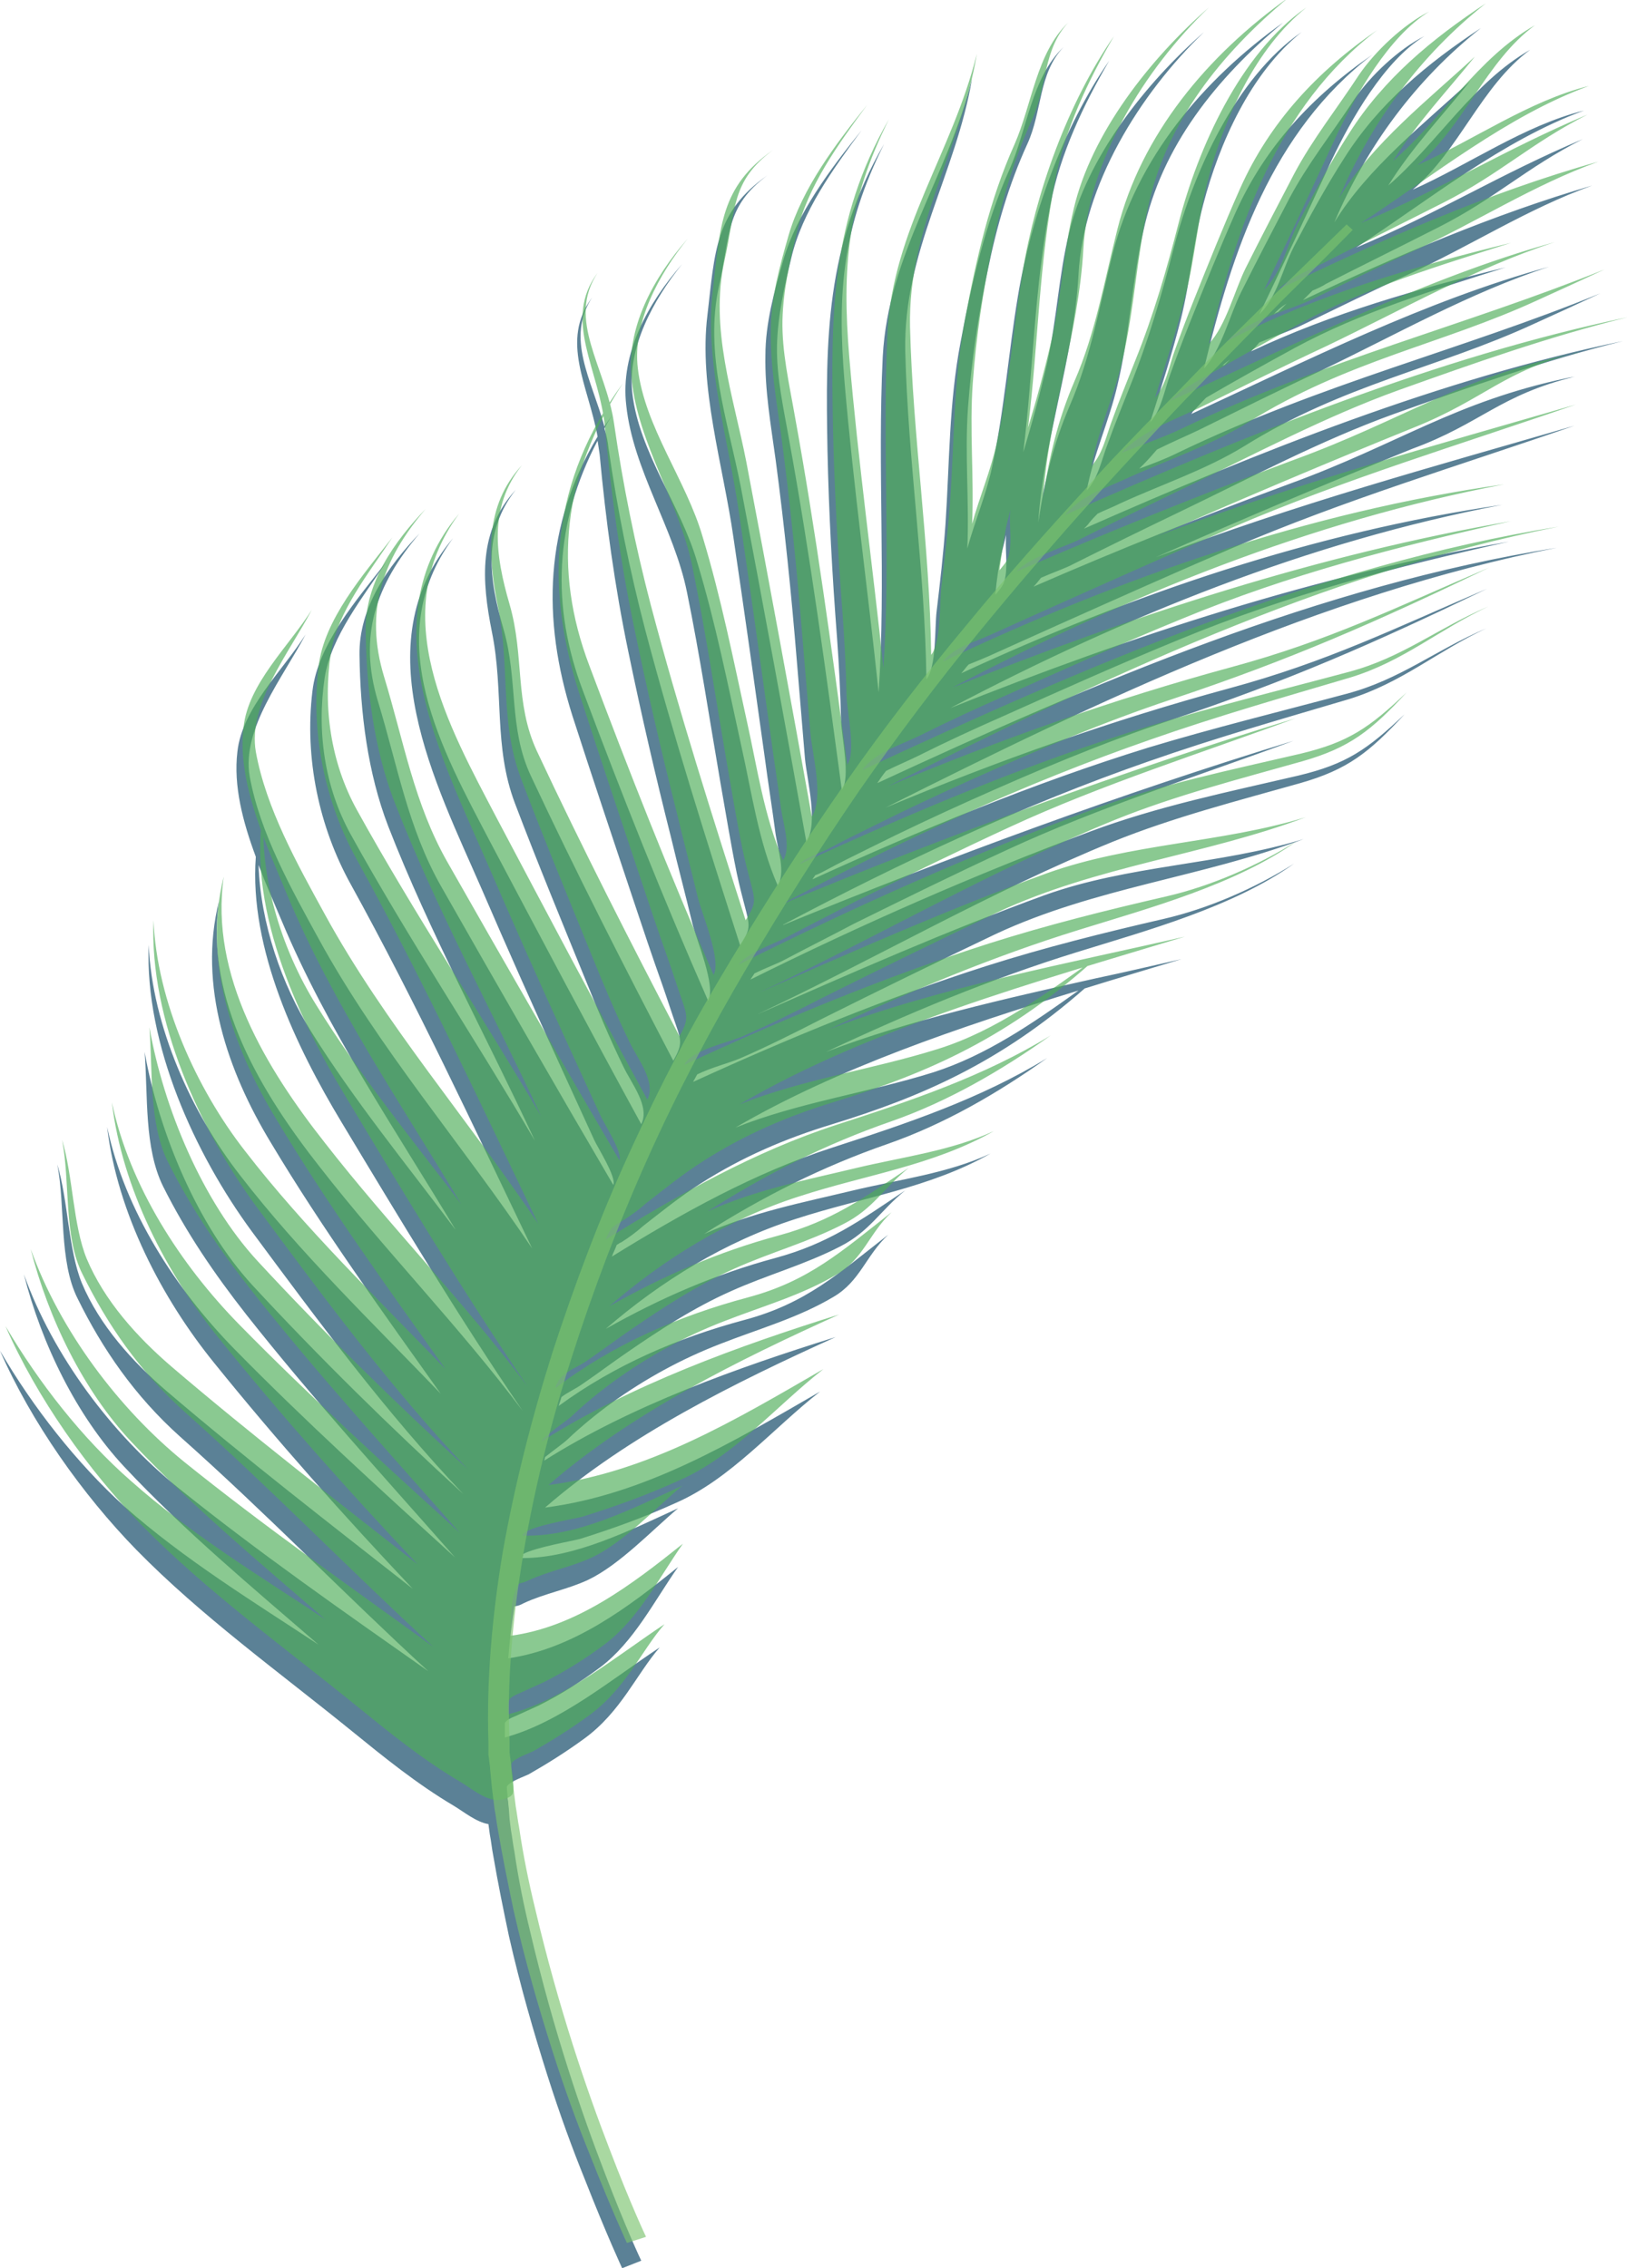 <?xml version="1.0" encoding="utf-8"?>
<!-- Generator: Adobe Illustrator 21.0.2, SVG Export Plug-In . SVG Version: 6.00 Build 0)  -->
<svg version="1.1" id="Layer_1" xmlns="http://www.w3.org/2000/svg" xmlns:xlink="http://www.w3.org/1999/xlink" x="0px" y="0px"
	 width="238.5px" height="332.5px" viewBox="0 0 238.5 332.5" style="enable-background:new 0 0 238.5 332.5;" xml:space="preserve"
	>
<g>
	<path style="opacity:0.74;fill:#225572;" d="M230.9,55.2c-0.4,0.1-0.7,0.1-1.1,0.2c-16.6,3.5-24.8,9.7-40.7,15.5
		c-12.7,4.7-25.2,9.7-37.6,15.1c0.4-0.4,0.7-0.8,1.1-1.3c1.8-0.8,3.6-1.4,4.7-2c5.2-2.6,10.3-5.1,15.5-7.6
		c10.4-5,20.7-10.5,31.5-14.4c11.2-4,21.9-7.8,33.6-10.7c-26.6,5.5-53.4,16.2-79,27.5c0.3-0.3,0.6-0.6,0.8-0.9
		c0.4-0.5,0.8-0.9,1.2-1.3c1-0.5,2.1-0.9,3.3-1.5c6.1-2.8,12.5-4.9,18.2-8.4c14.6-9.1,28.3-11.4,42.4-17.9c3.3-1.5,6.6-3,9.8-4.5
		C214,51.4,194,56.1,172.6,66.4c-1.8,0.9-3.7,1.6-5.6,2.3c0.2-0.2,0.4-0.4,0.6-0.6c0.7-0.7,1.4-1.5,2-2.2c2-1,4.1-1.9,6-2.8
		c5.9-2.9,11.9-5.9,17.9-8.7c11.1-5.3,21.9-11.5,33.6-15.3c-18.2,5-35.4,13.7-52.5,21.6c0.1-0.1,0.2-0.2,0.2-0.3
		c0.7-0.7,1.3-1.4,2-2.1c4.3-2.5,8.6-4.9,13-7.3c9.8-5.3,20.2-8.4,30.9-11.8c-12.8,3.1-25.4,6.7-37.3,12.3c0.4-0.4,0.8-0.8,1.2-1.3
		c2.2-0.9,4.6-1.7,6.6-2.7c5-2.4,10-4.9,15.1-7.2c9.2-4.2,17.6-9.7,27.1-13.1C219,31.4,204.7,37.5,191,44c0.5-0.5,1-1,1.4-1.4
		c0.7-0.3,1.4-0.6,2-1c5.5-2.8,11-5.5,16.5-8.3c8.3-4.2,12.8-8.7,21.1-12.9c-12.3,5.2-20.9,10.7-33.2,15.9
		c10.7-7,21.4-15.7,33.4-20.1c-8.8,2.2-16.8,7.9-25.1,11.6c6.8-5.7,10-15.2,17.2-20.5c-8.4,4.8-13.6,13.7-20.8,19.9
		c3.5-5.6,7.9-10.2,12-15.3c-6.8,6.3-15,12.7-19.9,20.7c4.7-11.1,11.9-20.9,21.5-28.5c-7.9,5.2-15,11.1-20,19
		c-2.7,4.2-5.1,8.6-7.4,13c-1.8,3.5-2.4,7.3-5.1,10c3.6-7.5,7.1-15,10.6-22.6c2.8-5.9,7.7-14.6,13.6-18.2c-3.8,1.9-8,5.9-10.3,9.3
		c-3.2,4.9-6.8,9.4-9.5,14.5c-2.4,4.6-4.8,9.2-7.1,13.8c-1.6,3.2-2.9,8.5-5.4,11.1c4.1-17.1,9.9-34.7,24.7-46
		c-8.9,6.1-15.8,13.6-20.1,23.2c-2.4,5.4-4.6,10.9-6.8,16.4c-1,2.5-1.9,4.9-2.8,7.4c-0.8,2.2-1.3,5.2-2.9,6.9c1.6-5,3.2-10,4.5-15.1
		c1.4-5.6,1.8-11.3,3.3-16.9c2.3-8.8,6.9-19.2,14.4-25.2c-9.7,6.7-15.9,20.7-18.7,31.5c-1.8,7-3.7,13.6-6.4,20.3
		c-1.1,2.8-2.3,5.7-3.3,8.5c-0.9,2.3-1.4,5.1-3.1,6.9c1-5.3,3.3-10.2,4.5-15.4c1.8-7.5,2.1-15.2,3.8-22.6
		c2.7-12.5,10.7-22.4,20.5-30.6c-11.8,8.4-21.5,20-25,33.9c-1.9,7.5-3.2,15.2-6.3,22.3c-2.4,5.6-3.7,11-4.6,17.1
		c0.8-12.2,5.2-24,5.9-36.4c0.7-13,8.9-26.4,18.4-35.5c-8.6,7.5-17.2,18.4-19.8,29.5c-1.5,6.2-1.8,12.7-3.2,19
		c-1,4.4-2.2,8.8-3.5,13.1c1.5-12.2,1.6-24.3,4-36.4c1.4-7.3,4.8-14.5,8.6-21c-6.8,9.8-11.5,23-13.4,34.6c-1.4,8.4-2,16.8-3.8,25.1
		c-0.9,4.1-2.5,7.8-3.6,11.8c0.3-6.9-0.4-13.8,0.1-20.7c0.5-6.8,1.5-13.5,2.9-20.1c1.3-6.4,3.1-12.6,5.8-18.5
		c2.2-4.8,1.6-10.3,5.3-14.2c-4.7,4.5-5.3,12-7.9,17.9c-3.6,8-5.6,16.8-7.2,25.4c-1.7,8.9-1.6,17.6-2.2,26.6
		c-0.3,4.3-0.8,8.6-1.3,12.8c-0.3,2.4,0,8.1-1.5,10c-0.2-16.1-2.7-32-3.1-48.1c-0.3-14.6,7.4-25.9,9.8-40
		c-3.6,14.5-12.3,25.7-13.1,40.8c-0.8,16.4,0.5,32.8-0.6,49.2c-1.6-15.2-3.7-30.2-5-45.5c-1.1-13.2-0.3-22.7,5.8-34.9
		C121,36,121,49.7,121.3,66.1c0.2,9.2,0.7,18.3,1.4,27.4c0.3,4.1,0.5,8.2,0.6,12.3c0.1,2.4,1.4,8.2,0.1,10
		c-2.3-17.1-4.6-34.2-7.7-51.2c-0.8-4.6-1.9-9.3-1.8-14c0.1-4.3,1.1-8.7,2.1-12.8c1.6-6.8,6.1-13,10.3-18.7
		c-4.6,5.7-9.5,12.2-11.5,19.1c-1.3,4.5-2.6,9.2-2.6,13.9c-0.1,5.1,0.8,10.2,1.5,15.3c1.3,9.8,2.3,19.6,3.1,29.4
		c0.4,4.8,0.8,9.6,1.2,14.4c0.3,3.2,2,9.5,0.2,12.2c-3.1-17.3-6.3-34.7-9.6-52c-1.9-9.7-5.4-19.5-3.2-29.5
		c1.7-7.5,0.9-11.6,7.1-16.2c-7.7,5.4-7.7,11.1-8.8,20.5c-1.3,10.5,2.3,22,3.8,32.5c1.6,10.8,3.1,21.5,4.6,32.3
		c0.5,3.8,1.1,7.5,1.6,11.3c0.3,2.1,1.5,5.7,0.3,7.5c-2.8-6.4-3.8-13.6-5.3-20.3c-2-9.1-3.8-18.2-6.5-27.1
		c-2.4-8.3-8.5-16.1-9.5-24.7c-0.8-6.7,3.1-13.8,7.3-19c-5,5.7-9.1,13.1-8.2,20.7c1,9.5,7,18,8.9,27.4c1.9,9.3,3.3,18.6,4.9,27.9
		c0.8,4.5,1.5,8.9,2.4,13.3c0.4,1.9,0.9,3.8,1.4,5.7c0.6,2.3,0.4,2.8-0.9,4.9c-4.9-15.3-9.8-30.7-13.9-46.2
		c-2.3-8.8-4.1-17.7-5.4-26.7c-0.1-1-0.3-1.9-0.6-2.9c0.5-1,1.1-1.9,1.8-2.9c-0.6,0.9-1.2,1.7-1.8,2.6c-1.9-6.9-5.7-12.9-1.8-18.9
		c-4.7,6.4-0.6,12.8,0.8,20.4c-7.8,13-8.2,26.7-3.7,40.9c2.9,9,5.9,17.9,8.9,26.9c1.4,4.2,2.8,8.4,4.3,12.6c0.7,2,1.3,3.9,2,5.9
		c0.8,2.3,0.9,2.9-0.4,5.2c-7.2-13.8-14.3-27.7-20.9-41.8c-3.3-7.1-1.8-13.9-4-21.5c-2.1-7.2-3.1-14.2,1.8-20.4
		c-5.5,6-5,13.3-3.5,20.8c1.8,8.8,0.2,16.8,3.4,25.2c3.3,8.7,6.9,17.4,10.4,26c1.7,4.2,3.5,8.5,5.5,12.6c1.2,2.5,3.9,5.8,2.6,8.4
		c-7.5-13.7-14.8-27.5-22.1-41.3c-7-13.4-16.4-29.8-5.5-44.6c-13.2,15.6-2.5,36,4.2,51.4c3.8,8.8,7.7,17.6,11.7,26.3
		c1.6,3.5,3.2,7,4.8,10.5c0.5,1.1,3.3,5.5,2.8,6.6c-8.5-14.5-16.9-29.1-25.2-43.7c-4.9-8.6-6.4-17.7-9.3-27.2
		c-2.9-9.6-0.3-17.1,6.1-24.6c-4.6,4.8-8.9,10.8-8.8,17.8c0.1,8.5,1.2,17.3,4.2,25.1c6.1,15.7,14.4,30.8,21.5,46.1
		c-8.8-15-18.6-29.7-27-44.9c-3.8-6.9-5-15-3.8-23c1-6.1,5.6-11.7,9-16.9c-4.2,5.4-10,12-10.8,18.9c-1.2,9.9,1,20,5.6,28.3
		c9.6,17.4,18,35.5,26.6,53.4c-10.2-15.2-22.5-29.3-31.3-45.4c-4-7.3-8.6-15.5-10.1-23.8c-1.2-7,4.9-14.5,8.2-20.8
		c-3.4,5.4-9.3,10.8-10,17.2c-0.6,5,0.8,10.3,2.7,15.4c-1,13.5,6,28,12.5,38.8c8.6,14.3,17.2,28.6,26.6,42.4
		c-9.3-12.4-20.2-23.5-29.7-35.7c-8.5-10.8-16.9-24.5-14.8-39c-3.1,12.4,1.3,25,7.6,35.4c7.6,12.7,16.3,24.7,24.9,36.8
		c-10-10.4-20.6-20.6-29.4-32c-7.1-9.1-12.9-21.9-13.4-33.8c-0.6,14.6,6.8,30.7,15.1,42c9.7,13.1,19.7,26.6,31,38.5
		c-10.7-9.8-21.1-20-30.9-30.6c-8-8.7-13.7-22.3-15.8-34.2c0.5,6.4-0.1,14,2.7,19.7c3.4,6.8,7.5,12.8,12.2,18.8
		c9.7,12.3,20.3,23.9,30.6,35.6c-11-10-22-20-32.4-30.6c-8.5-8.7-16-20.2-18.6-32.5c1.5,12.6,8,25.1,15.7,34.6
		c9.2,11.4,19,22.4,29.1,33.1c-12.1-9.5-24.4-19-36.1-29c-5-4.3-9.8-9.6-12.4-15.8c-2-4.9-2-12.1-3.6-17.4c1.2,6.1,0.2,14.2,3,19.7
		c3.6,7.3,8.3,14.2,15,20.2c12.5,11.1,24.1,23.1,36.4,34.4C50.3,236.2,37.8,227.5,26,218c-9.6-7.8-18.2-19.2-22.5-31.2
		c2.6,10.2,7.7,20.7,14.7,28.2c8.8,9.4,18.8,17.7,28.5,26.1c-9.7-6.4-19.7-12.5-28.5-20.3C11.2,214.4,4.9,206.4,0,198
		c4.6,10.5,12.1,21.1,20,29.2c9.5,9.7,20.9,17.9,31.5,26.5c4.8,3.9,9.6,7.8,15,11c1.5,0.9,3.3,2.4,5.1,2.7l0.2,1.5
		c0.2,1,0.3,2.1,0.5,3.1c0.7,4.1,1.5,8,2.3,11.8c1.7,7.5,3.7,14.3,5.6,20.3c1.9,6,3.8,11.1,5.5,15.3c3.3,8.4,5.5,13.1,5.5,13.1
		l2.8-1.1c0,0-2.2-4.6-5.4-13c-3.2-8.3-7.4-20.4-10.9-35.3c-0.9-3.7-1.7-7.6-2.3-11.7c-0.2-1-0.3-2-0.5-3.1l-0.2-1.6l-0.1-1.4
		c0-0.3-0.1-0.7-0.1-1.1c0-0.2-0.1-0.4-0.1-0.7c0-0.5-0.1-1-0.1-1.5c0,0,0-0.1,0-0.1c0.3-0.7,2.6-1.5,3.2-1.8
		c2.8-1.6,5.5-3.3,8.1-5.2c5.4-3.9,7.7-9.5,11.1-13.4c-7.1,4.7-14.6,11-22.7,13.2c0-0.7,0-1.4,0-2.1c0.2-0.4,0.7-0.7,1.7-1.1
		c1.1-0.5,2.2-1,3.3-1.5c3.2-1.6,6.2-3.5,9-5.6c4.9-3.7,7.9-9.7,11.4-14.7c-7.4,6-15.4,12-24.9,13.4c0.2-2.5,0.5-5,0.9-7.6
		c0.2-0.1,0.5,0,1.4-0.5c3-1.4,6.4-2,9.4-3.4c4.6-2.2,9.3-7.2,13.2-10.5c-7,3.2-15.1,7.3-22.8,7.3c0-0.2,0.1-0.4,0.1-0.6
		c1.9-1,7.2-1.9,8.3-2.2c4.8-1.5,9.5-3.2,14.1-5.3c8-3.5,14.2-10.9,21.1-16.3c-12.8,7.4-25.6,15.1-40.3,17
		c12.2-10.6,27.8-18.3,42.6-25c-14.4,4.5-29.9,10-42.7,18.1c0-0.2,0.1-0.3,0.1-0.5c1.1-0.9,2.8-2.1,3.3-2.6c2-1.9,4.2-3.7,6.4-5.3
		c5-3.6,10.3-6.5,16-8.7c5.6-2.2,11.4-3.8,16.6-6.9c3.9-2.3,4.7-6,8-9.1c-7.3,5.7-12.1,10.1-21.1,12.5c-9.7,2.6-19,6.6-27.2,12.6
		c0.1-0.4,0.3-0.9,0.4-1.3c0.9-0.7,2.1-1.2,3.2-2c2.2-1.5,4.3-3.1,6.5-4.6c4.8-3.3,9.7-6.5,15.1-8.9c5.3-2.4,10.9-3.9,16.1-6.6
		c4.3-2.2,5.8-5.2,9.5-8.2c-6.7,4.5-11.3,7.8-19,9.9c-8.9,2.4-16.9,5.9-24.9,10.4c8.1-7,17.5-12.8,27.8-16.1
		c9.8-3.2,19.6-4.5,28.6-9.6c-6.2,2.9-13.4,3.8-20.1,5.4c-7.5,1.8-14.8,3.2-21.9,6.4c8.6-5.5,17.4-9.9,26.9-13.2
		c8.3-2.9,16.1-7.4,23.4-12.6c-9.8,6-20.6,9.6-31.4,13.1c-11.5,3.7-22.2,9.7-32.4,16c0.2-0.6,0.5-1.1,0.7-1.7
		c0.2-0.1,0.4-0.3,0.7-0.4c1.1-0.7,2.2-1.5,3.2-2.4c2.7-2.1,5.4-4.3,8.4-6.2c6.1-3.9,12.4-6.6,19.3-8.7c13-4,24.6-9,37-19.9
		c4.8-1.5,9.6-2.9,14.2-4.3c-4,0.9-8.2,1.9-12.5,2.8c0,0,0,0,0,0c0,0,0,0,0,0c-13.4,3-27.6,6.2-39.6,10.8
		c11.9-5.6,24.1-10.7,36.7-14.6c10.3-3.2,22.9-6.6,31.9-13c-5.7,3.6-12.6,6.6-19.1,8.1c-8.7,2-17.5,4.2-26,6.9
		c-14.7,4.7-29,10.6-43,17c0.2-0.4,0.4-0.7,0.6-1.1c2-1,4.8-1.7,6.4-2.4c3.9-1.7,7.7-3.6,11.6-5.6c8.6-4.3,17.2-8.5,25.8-12.6
		c14.6-6.8,30.2-8.3,45.1-13.9c-12.4,3.8-25.6,3.8-37.9,8.2c-14.3,5.2-28.3,11.4-42.2,17.5c17.4-8.2,34.2-18,52.1-25.3
		c8.9-3.6,18.3-6,27.5-8.6c7-2,10.1-4.5,15.3-10.1c-5.5,5.2-8.5,7.3-15.6,9c-10.3,2.4-20.6,4.5-30.5,8.2
		c-16.9,6.3-33.7,13.7-49.8,21.7c0.2-0.3,0.4-0.6,0.6-0.9c1.6-0.8,3.5-1.5,4.4-2c3.4-1.8,6.8-3.5,10.2-5.3c7.5-3.7,15-7.4,22.6-10.9
		c13.4-6.2,28-10.8,41.8-15.9c-25.2,7.7-50.4,17-74.8,27c0,0,0-0.1,0.1-0.1c17.2-9.1,35.1-17.5,53.5-23.9c9.7-3.4,19.5-6.2,29.3-9.1
		c7.8-2.4,12.9-7,20.2-10.4c-7.5,3.2-12.6,7.5-20.5,9.6c-9.7,2.6-19.5,5-29.1,7.9c-16.8,5.2-33.2,12-49.2,19.3
		c0.1-0.2,0.3-0.4,0.4-0.6c0.6-0.2,1.1-0.5,1.5-0.7c2.2-1.2,4.5-2.3,6.7-3.4c4.8-2.4,9.7-4.7,14.6-6.9c9.6-4.3,19.3-8.4,29.2-11.7
		c17.4-5.8,29.9-11.3,46.5-19.3c-13.8,5.9-23.4,10.7-37.8,14.6c-17.3,4.7-33.9,10.6-50.4,17.5c31.2-15.7,63.9-31.3,98.4-38.1
		c-34.6,5.5-67.9,19.8-99.6,34.5c0.4-0.6,0.8-1.2,1.3-1.8c1.6-0.8,3.3-1.5,4.7-2.2c4-2,8.1-3.9,12.2-5.7c8.7-3.9,17.4-7.8,26.2-11.4
		c15.7-6.5,31.6-10.6,48.2-14.3c-28.2,4.9-55.4,13.8-81.9,24.4c25.5-13.4,52.5-24.4,80.9-29.8c-27.5,4-54.2,13.1-79.3,24.7
		c0.4-0.4,0.7-0.9,1.1-1.3c1-0.4,2-0.8,2.9-1.2c3.3-1.5,6.7-3,10-4.5c8.5-3.8,17-7.6,25.6-11.3c16.8-7.2,33-12,50.3-18
		c-21,6.1-40.9,11.5-61.4,19.3c12.5-5.5,25-10.8,37.6-15.9C217.1,62.1,219.8,57.9,230.9,55.2z M45.6,151.2
		c-4.3-6.9-7.4-15.8-7.7-24.4c1.1,2.9,2.3,5.6,3.4,8.2c6.7,16,16.6,30.5,25.5,45.3C59.6,170.7,51.9,161.3,45.6,151.2z M158.1,145.2
		c-6.7,4.8-13.5,9.5-21.3,12c-9.6,3-19.7,4.4-29,8.1C122.7,156.6,140.8,150.5,158.1,145.2z M188.6,44.5c-0.4,0.4-0.8,0.8-1.2,1.2
		c-0.2,0.1-0.5,0.2-0.7,0.4C187.2,45.5,187.8,45,188.6,44.5z M180.3,52.7c-0.3,0.3-0.6,0.6-0.8,0.8c-0.1,0-0.2,0.1-0.3,0.1
		C179.5,53.3,179.9,53,180.3,52.7z M146.9,80.8c0.2-0.8,0.4-1.6,0.6-2.4c-0.2,1.9,0.2,4.1-0.1,6c-0.2,1.3-0.5,1.6-1.5,2.8
		C146.1,85,146.4,82.8,146.9,80.8z M85.5,101.4c-4.8-12.6-4.2-24.8,2.1-36.8c0.1,0.7,0.2,1.3,0.3,2c0.9,9.7,2.2,19.3,4.2,28.9
		c1.9,9.2,4,18.3,6.3,27.4c1,4.2,2.1,8.3,3.1,12.5c0.6,2.4,3.5,9.2,2.3,11.3C97.2,131.7,91.2,116.6,85.5,101.4z"/>
	<path id="leaf_1_" style="opacity:0.66;fill:#4EAD58;" d="M230.4,51.9c-16.6,3.5-24.8,9.7-40.7,15.5C176,72.5,162.4,78,149,83.8
		c1.7-2,6.7-3.5,9-4.6c5.2-2.6,10.3-5.1,15.5-7.6c10.4-5,20.7-10.5,31.5-14.4c11.2-4,21.9-7.8,33.6-10.7
		c-27.8,5.8-55.8,17.2-82.5,29c2.4-2.8,5.4-3.7,8.7-5.2c6.1-2.8,12.5-4.9,18.2-8.4c14.6-9.1,28.3-11.4,42.4-17.9
		c3.3-1.5,6.6-3,9.8-4.5c-20.6,8.3-40.6,13.1-61.9,23.3c-2.9,1.4-6,2.4-8.9,3.6c3-3.3,8-4.9,12-6.9c5.9-2.9,11.9-5.9,17.9-8.7
		c11.1-5.3,21.9-11.5,33.6-15.3c-19.5,5.4-37.9,15-56.4,23.3c1.7-1.8,3.8-2.8,5.9-4c4.4-2.5,8.8-5,13.2-7.4
		c9.8-5.3,20.2-8.4,30.9-11.8c-14.3,3.5-28.5,7.6-41.6,14.4c3-3.1,8.3-4.2,12.2-6c5-2.4,10-4.9,15.1-7.2c9.2-4.2,17.6-9.7,27.1-13.1
		c-16.1,4.5-31.9,11.5-47,18.8c2.1-2.1,5.2-3.1,7.8-4.5c5.5-2.8,11-5.5,16.5-8.3c8.3-4.2,12.8-8.7,21.1-12.9
		c-12.3,5.2-20.9,10.7-33.2,15.9c10.7-7,21.4-15.7,33.4-20.1c-8.8,2.2-16.8,7.9-25.1,11.6c6.8-5.7,10-15.2,17.2-20.5
		c-8.4,4.8-13.6,13.7-20.8,19.9c3.5-5.6,7.9-10.2,12-15.3c-6.8,6.3-15,12.7-19.9,20.7c4.7-11.1,11.9-20.9,21.5-28.5
		c-7.9,5.2-15,11.1-20,19c-2.7,4.2-5.1,8.6-7.4,13c-1.8,3.5-2.4,7.3-5.1,10c3.6-7.5,7.1-15,10.6-22.6c2.8-5.9,7.7-14.6,13.6-18.2
		c-3.8,1.9-8,5.9-10.3,9.3c-3.2,4.9-6.8,9.4-9.5,14.5c-2.4,4.6-4.8,9.2-7.1,13.8c-1.6,3.2-2.9,8.5-5.4,11.1
		c4.1-17.1,9.9-34.7,24.7-46c-8.9,6.1-15.8,13.6-20.1,23.2c-2.4,5.4-4.6,10.9-6.8,16.4c-1,2.5-1.9,4.9-2.8,7.4
		c-0.8,2.2-1.3,5.2-2.9,6.9c1.6-5,3.2-10,4.5-15.1c1.4-5.6,1.8-11.3,3.3-16.9c2.3-8.8,6.9-19.2,14.4-25.2
		c-9.7,6.7-15.9,20.7-18.7,31.5c-1.8,7-3.7,13.6-6.4,20.3c-1.1,2.8-2.3,5.7-3.3,8.5c-0.9,2.3-1.4,5.1-3.1,6.9
		c1-5.3,3.3-10.2,4.5-15.4c1.8-7.5,2.1-15.2,3.8-22.6c2.7-12.5,10.7-22.4,20.5-30.6c-11.8,8.4-21.5,20-25,33.9
		c-1.9,7.5-3.2,15.2-6.3,22.3c-2.4,5.6-3.7,11-4.6,17.1c0.8-12.2,5.2-24,5.9-36.4c0.7-13,8.9-26.4,18.4-35.5
		c-8.6,7.5-17.2,18.4-19.8,29.5c-1.5,6.2-1.8,12.7-3.2,19c-1,4.4-2.2,8.8-3.5,13.1c1.5-12.2,1.6-24.3,4-36.4
		c1.4-7.3,4.8-14.5,8.6-21c-6.8,9.8-11.5,23-13.4,34.6c-1.4,8.4-2,16.8-3.8,25.1c-0.9,4.1-2.5,7.8-3.6,11.8
		c0.3-6.9-0.4-13.8,0.1-20.7c0.5-6.8,1.5-13.5,2.9-20.1c1.3-6.4,3.1-12.6,5.8-18.5c2.2-4.8,1.6-10.3,5.3-14.2
		c-4.7,4.5-5.3,12-7.9,17.9c-3.6,8-5.6,16.8-7.2,25.4c-1.7,8.9-1.6,17.6-2.2,26.6c-0.3,4.3-0.8,8.6-1.3,12.8c-0.3,2.4,0,8.1-1.5,10
		c-0.2-16.1-2.7-32-3.1-48.1c-0.3-14.6,7.4-25.9,9.8-40c-3.6,14.5-12.3,25.7-13.1,40.8c-0.8,16.4,0.5,32.8-0.6,49.2
		c-1.6-15.2-3.7-30.2-5-45.5c-1.1-13.2-0.3-22.7,5.8-34.9c-8.5,14.8-8.5,28.5-8.2,44.9c0.2,9.2,0.7,18.3,1.4,27.4
		c0.3,4.1,0.5,8.2,0.6,12.3c0.1,2.4,1.4,8.2,0.1,10c-2.3-17.1-4.6-34.2-7.7-51.2c-0.8-4.6-1.9-9.3-1.8-14c0.1-4.3,1.1-8.7,2.1-12.8
		c1.6-6.8,6.1-13,10.3-18.7c-4.6,5.7-9.5,12.2-11.5,19.1c-1.3,4.5-2.6,9.2-2.6,13.9c-0.1,5.1,0.8,10.2,1.5,15.3
		c1.3,9.8,2.3,19.6,3.1,29.4c0.4,4.8,0.8,9.6,1.2,14.4c0.3,3.2,2,9.5,0.2,12.2c-3.1-17.3-6.3-34.7-9.6-52
		c-1.9-9.7-5.4-19.5-3.2-29.5c1.7-7.5,0.9-11.6,7.1-16.2c-7.7,5.4-7.7,11.1-8.8,20.5c-1.3,10.5,2.3,22,3.8,32.5
		c1.6,10.8,3.1,21.5,4.6,32.3c0.5,3.8,1.1,7.5,1.6,11.3c0.3,2.1,1.5,5.7,0.3,7.5c-2.8-6.4-3.8-13.6-5.3-20.3
		c-2-9.1-3.8-18.2-6.5-27.1c-2.4-8.3-8.5-16.1-9.5-24.7c-0.8-6.7,3.1-13.8,7.3-19c-5,5.7-9.1,13.1-8.2,20.7c1,9.5,7,18,8.9,27.4
		c1.9,9.3,3.3,18.6,4.9,27.9c0.8,4.5,1.5,8.9,2.4,13.3c0.4,1.9,0.9,3.8,1.4,5.7c0.6,2.3,0.4,2.8-0.9,4.9
		c-4.9-15.3-9.8-30.7-13.9-46.2c-2.3-8.8-4.1-17.7-5.4-26.7c-1.2-8.2-7-15.1-2.4-22c-5.2,7,0.3,14.1,1.1,22.8
		c0.9,9.7,2.2,19.3,4.2,28.9c1.9,9.2,4,18.3,6.3,27.4c1,4.2,2.1,8.3,3.1,12.5c0.6,2.4,3.5,9.2,2.3,11.3
		c-6.5-14.9-12.5-30.1-18.2-45.3c-5.4-14.2-3.9-28,4.9-41.4c-10.5,14.3-11.5,29.3-6.5,45.1c2.9,9,5.9,17.9,8.9,26.9
		c1.4,4.2,2.8,8.4,4.3,12.6c0.7,2,1.3,3.9,2,5.9c0.8,2.3,0.9,2.9-0.4,5.2c-7.2-13.8-14.3-27.7-20.9-41.8c-3.3-7.1-1.8-13.9-4-21.5
		c-2.1-7.2-3.1-14.2,1.8-20.4c-5.5,6-5,13.3-3.5,20.8c1.8,8.8,0.2,16.8,3.4,25.2c3.3,8.7,6.9,17.4,10.4,26c1.7,4.2,3.5,8.5,5.5,12.6
		c1.2,2.5,3.9,5.8,2.6,8.4c-7.5-13.7-14.8-27.5-22.1-41.3c-7-13.4-16.4-29.8-5.5-44.6c-13.2,15.6-2.5,36,4.2,51.4
		c3.8,8.8,7.7,17.6,11.7,26.3c1.6,3.5,3.2,7,4.8,10.5c0.5,1.1,3.3,5.5,2.8,6.6c-8.5-14.5-16.9-29.1-25.2-43.7
		c-4.9-8.6-6.4-17.7-9.3-27.2c-2.9-9.6-0.3-17.1,6.1-24.6c-4.6,4.8-8.9,10.8-8.8,17.8c0.1,8.5,1.2,17.3,4.2,25.1
		c6.1,15.7,14.4,30.8,21.5,46.1c-8.8-15-18.6-29.7-27-44.9c-3.8-6.9-5-15-3.8-23c1-6.1,5.6-11.7,9-16.9c-4.2,5.4-10,12-10.8,18.9
		c-1.2,9.9,1,20,5.6,28.3c9.6,17.4,18,35.5,26.6,53.4c-10.2-15.2-22.5-29.3-31.3-45.4c-4-7.3-8.6-15.5-10.1-23.8
		c-1.2-7,4.9-14.5,8.2-20.8c-3.4,5.4-9.3,10.8-10,17.2c-1,8.1,3.4,17.3,6.4,24.6c6.7,16,16.6,30.5,25.5,45.3
		c-7.2-9.5-14.9-18.9-21.2-29.1c-5.2-8.3-8.7-19.5-7.6-29.6c-3,14.6,4.7,31.1,11.9,43c8.6,14.3,17.2,28.6,26.6,42.4
		c-9.3-12.4-20.2-23.5-29.7-35.7c-8.5-10.8-16.9-24.5-14.8-39c-3.1,12.4,1.3,25,7.6,35.4c7.6,12.7,16.3,24.7,24.9,36.8
		c-10-10.4-20.6-20.6-29.4-32c-7.1-9.1-12.9-21.9-13.4-33.8c-0.6,14.6,6.8,30.7,15.1,42c9.7,13.1,19.7,26.6,31,38.5
		c-10.7-9.8-21.1-20-30.9-30.6c-8-8.7-13.7-22.3-15.8-34.2c0.5,6.4-0.1,14,2.7,19.7c3.4,6.8,7.5,12.8,12.2,18.8
		c9.7,12.3,20.3,23.9,30.6,35.6c-11-10-22-20-32.4-30.6c-8.5-8.7-16-20.2-18.6-32.5c1.5,12.6,8,25.1,15.7,34.6
		c9.2,11.4,19,22.4,29.1,33.1c-12.1-9.5-24.4-19-36.1-29c-5-4.3-9.8-9.6-12.4-15.8c-2-4.9-2-12.1-3.6-17.4c1.2,6.1,0.2,14.2,3,19.7
		c3.6,7.3,8.3,14.2,15,20.2c12.5,11.1,24.1,23.1,36.4,34.4c-12.3-8.9-24.7-17.6-36.5-27.1c-9.6-7.8-18.2-19.2-22.5-31.2
		c2.6,10.2,7.7,20.7,14.7,28.2c8.8,9.4,18.8,17.7,28.5,26.1c-9.7-6.4-19.7-12.5-28.5-20.3c-7.2-6.3-13.5-14.4-18.4-22.7
		c4.6,10.5,12.1,21.1,20,29.2c9.5,9.7,20.9,17.9,31.5,26.5c4.8,3.9,9.6,7.8,15,11c1.9,1.1,4.2,3.2,6.3,2.7c2.2-0.5,1.6-1.3,1.6-3
		c0-0.5-0.4-1.9-0.2-2.3c0.3-0.7,2.6-1.5,3.2-1.8c2.8-1.6,5.5-3.3,8.1-5.2c5.4-3.9,7.7-9.5,11.1-13.4c-7.1,4.7-14.7,11.1-22.9,13.2
		c-0.1-2.2-0.2-2.3,1.9-3.2c1.1-0.5,2.2-1,3.3-1.5c3.2-1.6,6.2-3.5,9-5.6c4.9-3.7,7.9-9.7,11.4-14.7c-7.5,6-15.6,12.2-25.3,13.5
		c0.1-1.8,0-4.4,0.6-6.1c0.8-2.2,0.3-1.2,2-2c3-1.4,6.4-2,9.4-3.4c4.6-2.2,9.3-7.2,13.2-10.5c-7.2,3.3-15.5,7.6-23.4,7.3
		c0.2-1.3,7.6-2.4,8.9-2.8c4.8-1.5,9.5-3.2,14.1-5.3c8-3.5,14.2-10.9,21.1-16.3c-12.8,7.4-25.6,15.1-40.3,17
		c12.2-10.6,27.8-18.3,42.6-25c-14.7,4.6-30.5,10.3-43.6,18.6c0.2-0.7,3.5-2.9,4.3-3.6c2-1.9,4.2-3.7,6.4-5.3c5-3.6,10.3-6.5,16-8.7
		c5.6-2.2,11.4-3.8,16.6-6.9c3.9-2.3,4.7-6,8-9.1c-7.3,5.7-12.1,10.1-21.1,12.5c-10.1,2.7-19.8,6.9-28.2,13.3c0.6-2.3,2.7-2.7,4.6-4
		c2.2-1.5,4.3-3.1,6.5-4.6c4.8-3.3,9.7-6.5,15.1-8.9c5.3-2.4,10.9-3.9,16.1-6.6c4.3-2.2,5.8-5.2,9.5-8.2c-6.7,4.5-11.3,7.8-19,9.9
		c-8.9,2.4-16.9,5.9-24.9,10.4c8.1-7,17.5-12.8,27.8-16.1c9.8-3.2,19.6-4.5,28.6-9.6c-6.2,2.9-13.4,3.8-20.1,5.4
		c-7.5,1.8-14.8,3.2-21.9,6.4c8.6-5.5,17.4-9.9,26.9-13.2c8.3-2.9,16.1-7.4,23.4-12.6c-9.8,6-20.6,9.6-31.4,13.1
		c-12,3.9-23.1,10.2-33.8,16.8c0.8-2,1.1-1.9,2.7-2.9c1.1-0.7,2.2-1.5,3.2-2.4c2.7-2.1,5.4-4.3,8.4-6.2c6.1-3.9,12.4-6.6,19.3-8.7
		c13.6-4.2,25.6-9.4,38.7-21.4c-7.5,5.4-15,11-23.7,13.7c-9.6,3-19.7,4.4-29,8.1c19.3-11.3,43.9-18.1,65.3-24.6
		c-16.5,3.8-36.3,7.5-52.2,13.6c11.9-5.6,24.1-10.7,36.7-14.6c10.3-3.2,22.9-6.6,31.9-13c-5.7,3.6-12.6,6.6-19.1,8.1
		c-8.7,2-17.5,4.2-26,6.9c-15.3,4.9-30.2,11.1-44.7,17.8c1.1-2.2,6.3-3.2,8.6-4.2c3.9-1.7,7.7-3.6,11.6-5.6
		c8.6-4.3,17.2-8.5,25.8-12.6c14.6-6.8,30.2-8.3,45.1-13.9c-12.4,3.8-25.6,3.8-37.9,8.2c-14.3,5.2-28.3,11.4-42.2,17.5
		c17.4-8.2,34.2-18,52.1-25.3c8.9-3.6,18.3-6,27.5-8.6c7-2,10.1-4.5,15.3-10.1c-5.5,5.2-8.5,7.3-15.6,9c-10.3,2.4-20.6,4.5-30.5,8.2
		c-17.6,6.5-35,14.3-51.8,22.7c1-1.6,5.3-3.1,7-4c3.4-1.8,6.8-3.5,10.2-5.3c7.5-3.7,15-7.4,22.6-10.9c13.4-6.2,28-10.8,41.8-15.9
		c-25.5,7.8-50.9,17.1-75.4,27.3c17.4-9.3,35.5-17.7,54.2-24.2c9.7-3.4,19.5-6.2,29.3-9.1c7.8-2.4,12.9-7,20.2-10.4
		c-7.5,3.2-12.6,7.5-20.5,9.6c-9.7,2.6-19.5,5-29.1,7.9c-17.6,5.4-34.7,12.6-51.4,20.3c0.6-0.9,3.1-1.7,4.1-2.2
		c2.2-1.2,4.5-2.3,6.7-3.4c4.8-2.4,9.7-4.7,14.6-6.9c9.6-4.3,19.3-8.4,29.2-11.7c17.4-5.8,29.9-11.3,46.5-19.3
		c-13.8,5.9-23.4,10.7-37.8,14.6c-17.3,4.7-33.9,10.6-50.4,17.5c31.2-15.7,63.9-31.3,98.4-38.1c-35.5,5.7-69.6,20.6-102.1,35.7
		c1.8-2.6,5.7-3.7,8.5-5.1c4-2,8.1-3.9,12.2-5.7c8.7-3.9,17.4-7.8,26.2-11.4c15.7-6.5,31.6-10.6,48.2-14.3
		c-28.2,4.9-55.4,13.8-81.9,24.4c25.5-13.4,52.5-24.4,80.9-29.8C191.9,75,164.2,84.7,138.2,97c1.6-2.1,4.5-2.8,6.9-3.9
		c3.3-1.5,6.7-3,10-4.5c8.5-3.8,17-7.6,25.6-11.3c16.8-7.2,33-12,50.3-18c-21,6.1-40.9,11.5-61.4,19.3c12.5-5.5,25-10.8,37.6-15.9
		c10.5-4.2,13.2-8.4,24.3-11.1C231.1,51.8,230.8,51.8,230.4,51.9z M147.5,77.2c0.2-0.8,0.4-1.6,0.6-2.4c-0.2,1.9,0.2,4.1-0.1,6
		c-0.2,1.3-0.5,1.6-1.5,2.8C146.8,81.4,147.1,79.3,147.5,77.2z"/>
	<path id="root_1_" style="opacity:0.65;fill:#7CC46F;" d="M94.7,327.9c0,0-2.2-4.6-5.4-13c-3.2-8.3-7.4-20.4-10.9-35.3
		c-0.9-3.7-1.7-7.6-2.3-11.7c-0.2-1-0.3-2-0.5-3.1l-0.2-1.6l-0.2-1.5c-0.1-1.1-0.2-2.1-0.3-3.2l-0.2-1.6l0-1.6
		c-0.4-8.6,0.4-17.9,2-27.4c1.6-9.5,4-19.2,7.1-28.9c3.1-9.7,6.8-19.5,11.1-29.1c4.3-9.6,9.2-18.9,14.5-27.9
		c5.3-9,10.8-17.7,16.5-26c5.7-8.2,11.6-16,17.5-23.2c5.9-7.2,11.6-13.8,17.1-19.9c2.7-3,5.4-5.9,7.9-8.6c2.5-2.7,4.9-5.3,7.3-7.7
		c4.6-4.8,8.7-8.9,12-12.3c6.8-6.7,10.6-10.6,10.6-10.6l-0.9-0.8c0,0-3.9,3.8-10.8,10.5c-3.4,3.4-7.6,7.4-12.2,12.2
		c-2.3,2.4-4.8,4.9-7.4,7.6c-2.6,2.7-5.3,5.5-8,8.6c-5.5,6-11.4,12.6-17.3,19.8c-6,7.2-12,14.9-17.8,23.2c-5.8,8.3-11.4,17-16.8,26
		c-2.7,4.5-5.4,9.1-7.8,13.8c-2.5,4.7-4.8,9.5-7,14.3c-4.4,9.6-8.1,19.5-11.3,29.3c-3.1,9.8-5.6,19.7-7.3,29.3
		c-1.6,9.6-2.4,19-2.1,28l0,1.7l0.2,1.6c0.1,1.1,0.2,2.1,0.3,3.2l0.2,1.6l0.2,1.6c0.2,1,0.3,2.1,0.5,3.1c0.7,4.1,1.5,8,2.3,11.8
		c1.7,7.5,3.7,14.3,5.6,20.3c1.9,6,3.8,11.1,5.5,15.3c3.3,8.4,5.5,13.1,5.5,13.1L94.7,327.9z"/>
</g>
</svg>
